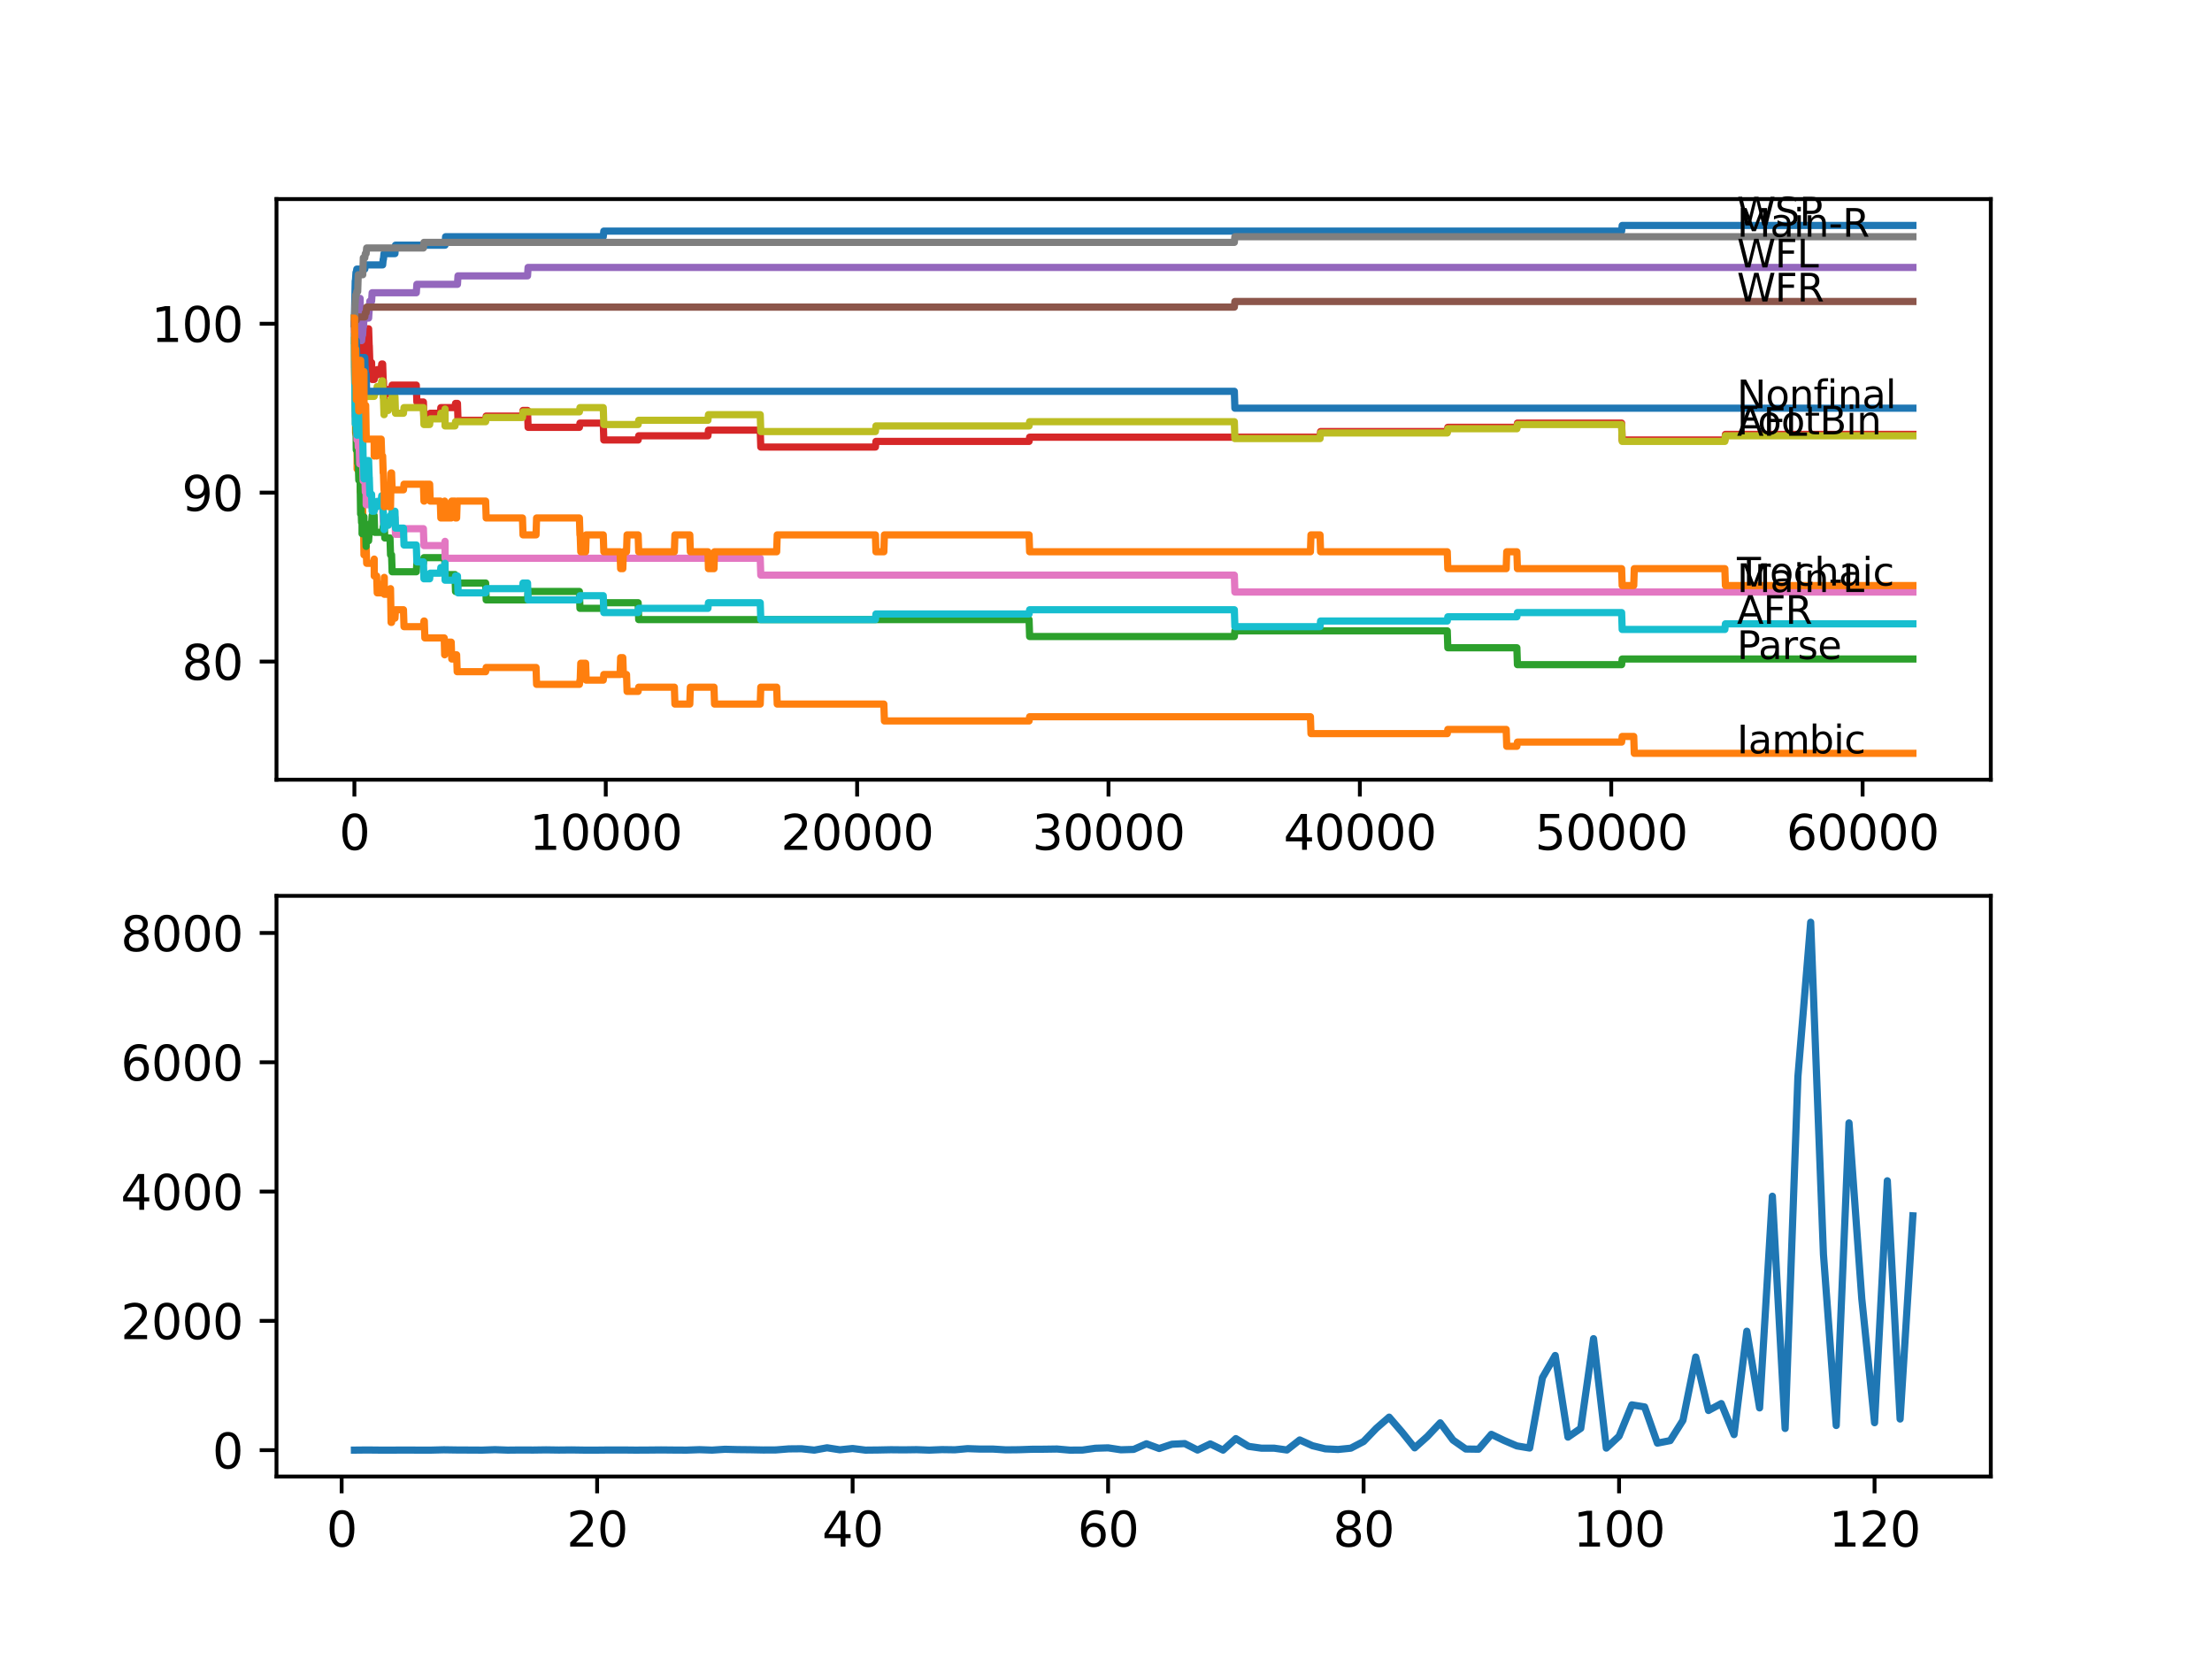 <?xml version="1.0" encoding="utf-8" standalone="no"?>
<!DOCTYPE svg PUBLIC "-//W3C//DTD SVG 1.1//EN"
  "http://www.w3.org/Graphics/SVG/1.1/DTD/svg11.dtd">
<svg xmlns:xlink="http://www.w3.org/1999/xlink" width="460.8pt" height="345.6pt" viewBox="0 0 460.8 345.6" xmlns="http://www.w3.org/2000/svg" version="1.1">
 <defs>
  <style type="text/css">*{stroke-linejoin: round; stroke-linecap: butt}</style>
 </defs>
 <g id="figure_1">
  <g id="patch_1">
   <path d="M 0 345.6 
L 460.8 345.6 
L 460.8 0 
L 0 0 
z
" style="fill: #ffffff"/>
  </g>
  <g id="axes_1">
   <g id="patch_2">
    <path d="M 57.6 162.432 
L 414.72 162.432 
L 414.72 41.472 
L 57.6 41.472 
z
" style="fill: #ffffff"/>
   </g>
   <g id="matplotlib.axis_1">
    <g id="xtick_1">
     <g id="line2d_1">
      <defs>
       <path id="m67fd723092" d="M 0 0 
L 0 3.5 
" style="stroke: #000000; stroke-width: 0.8"/>
      </defs>
      <g>
       <use xlink:href="#m67fd723092" x="73.827" y="162.432" style="stroke: #000000; stroke-width: 0.8"/>
      </g>
     </g>
     <g id="text_1">
      <!-- 0 -->
      <g transform="translate(70.646 177.03)scale(0.1 -0.1)">
       <defs>
        <path id="DejaVuSans-30" d="M 2034 4250 
Q 1547 4250 1301 3770 
Q 1056 3291 1056 2328 
Q 1056 1369 1301 889 
Q 1547 409 2034 409 
Q 2525 409 2770 889 
Q 3016 1369 3016 2328 
Q 3016 3291 2770 3770 
Q 2525 4250 2034 4250 
z
M 2034 4750 
Q 2819 4750 3233 4129 
Q 3647 3509 3647 2328 
Q 3647 1150 3233 529 
Q 2819 -91 2034 -91 
Q 1250 -91 836 529 
Q 422 1150 422 2328 
Q 422 3509 836 4129 
Q 1250 4750 2034 4750 
z
" transform="scale(0.016)"/>
       </defs>
       <use xlink:href="#DejaVuSans-30"/>
      </g>
     </g>
    </g>
    <g id="xtick_2">
     <g id="line2d_2">
      <g>
       <use xlink:href="#m67fd723092" x="126.192" y="162.432" style="stroke: #000000; stroke-width: 0.8"/>
      </g>
     </g>
     <g id="text_2">
      <!-- 10000 -->
      <g transform="translate(110.286 177.03)scale(0.1 -0.1)">
       <defs>
        <path id="DejaVuSans-31" d="M 794 531 
L 1825 531 
L 1825 4091 
L 703 3866 
L 703 4441 
L 1819 4666 
L 2450 4666 
L 2450 531 
L 3481 531 
L 3481 0 
L 794 0 
L 794 531 
z
" transform="scale(0.016)"/>
       </defs>
       <use xlink:href="#DejaVuSans-31"/>
       <use xlink:href="#DejaVuSans-30" x="63.623"/>
       <use xlink:href="#DejaVuSans-30" x="127.246"/>
       <use xlink:href="#DejaVuSans-30" x="190.869"/>
       <use xlink:href="#DejaVuSans-30" x="254.492"/>
      </g>
     </g>
    </g>
    <g id="xtick_3">
     <g id="line2d_3">
      <g>
       <use xlink:href="#m67fd723092" x="178.556" y="162.432" style="stroke: #000000; stroke-width: 0.8"/>
      </g>
     </g>
     <g id="text_3">
      <!-- 20000 -->
      <g transform="translate(162.65 177.03)scale(0.1 -0.1)">
       <defs>
        <path id="DejaVuSans-32" d="M 1228 531 
L 3431 531 
L 3431 0 
L 469 0 
L 469 531 
Q 828 903 1448 1529 
Q 2069 2156 2228 2338 
Q 2531 2678 2651 2914 
Q 2772 3150 2772 3378 
Q 2772 3750 2511 3984 
Q 2250 4219 1831 4219 
Q 1534 4219 1204 4116 
Q 875 4013 500 3803 
L 500 4441 
Q 881 4594 1212 4672 
Q 1544 4750 1819 4750 
Q 2544 4750 2975 4387 
Q 3406 4025 3406 3419 
Q 3406 3131 3298 2873 
Q 3191 2616 2906 2266 
Q 2828 2175 2409 1742 
Q 1991 1309 1228 531 
z
" transform="scale(0.016)"/>
       </defs>
       <use xlink:href="#DejaVuSans-32"/>
       <use xlink:href="#DejaVuSans-30" x="63.623"/>
       <use xlink:href="#DejaVuSans-30" x="127.246"/>
       <use xlink:href="#DejaVuSans-30" x="190.869"/>
       <use xlink:href="#DejaVuSans-30" x="254.492"/>
      </g>
     </g>
    </g>
    <g id="xtick_4">
     <g id="line2d_4">
      <g>
       <use xlink:href="#m67fd723092" x="230.921" y="162.432" style="stroke: #000000; stroke-width: 0.8"/>
      </g>
     </g>
     <g id="text_4">
      <!-- 30000 -->
      <g transform="translate(215.015 177.03)scale(0.1 -0.1)">
       <defs>
        <path id="DejaVuSans-33" d="M 2597 2516 
Q 3050 2419 3304 2112 
Q 3559 1806 3559 1356 
Q 3559 666 3084 287 
Q 2609 -91 1734 -91 
Q 1441 -91 1130 -33 
Q 819 25 488 141 
L 488 750 
Q 750 597 1062 519 
Q 1375 441 1716 441 
Q 2309 441 2620 675 
Q 2931 909 2931 1356 
Q 2931 1769 2642 2001 
Q 2353 2234 1838 2234 
L 1294 2234 
L 1294 2753 
L 1863 2753 
Q 2328 2753 2575 2939 
Q 2822 3125 2822 3475 
Q 2822 3834 2567 4026 
Q 2313 4219 1838 4219 
Q 1578 4219 1281 4162 
Q 984 4106 628 3988 
L 628 4550 
Q 988 4650 1302 4700 
Q 1616 4750 1894 4750 
Q 2613 4750 3031 4423 
Q 3450 4097 3450 3541 
Q 3450 3153 3228 2886 
Q 3006 2619 2597 2516 
z
" transform="scale(0.016)"/>
       </defs>
       <use xlink:href="#DejaVuSans-33"/>
       <use xlink:href="#DejaVuSans-30" x="63.623"/>
       <use xlink:href="#DejaVuSans-30" x="127.246"/>
       <use xlink:href="#DejaVuSans-30" x="190.869"/>
       <use xlink:href="#DejaVuSans-30" x="254.492"/>
      </g>
     </g>
    </g>
    <g id="xtick_5">
     <g id="line2d_5">
      <g>
       <use xlink:href="#m67fd723092" x="283.285" y="162.432" style="stroke: #000000; stroke-width: 0.8"/>
      </g>
     </g>
     <g id="text_5">
      <!-- 40000 -->
      <g transform="translate(267.379 177.03)scale(0.1 -0.1)">
       <defs>
        <path id="DejaVuSans-34" d="M 2419 4116 
L 825 1625 
L 2419 1625 
L 2419 4116 
z
M 2253 4666 
L 3047 4666 
L 3047 1625 
L 3713 1625 
L 3713 1100 
L 3047 1100 
L 3047 0 
L 2419 0 
L 2419 1100 
L 313 1100 
L 313 1709 
L 2253 4666 
z
" transform="scale(0.016)"/>
       </defs>
       <use xlink:href="#DejaVuSans-34"/>
       <use xlink:href="#DejaVuSans-30" x="63.623"/>
       <use xlink:href="#DejaVuSans-30" x="127.246"/>
       <use xlink:href="#DejaVuSans-30" x="190.869"/>
       <use xlink:href="#DejaVuSans-30" x="254.492"/>
      </g>
     </g>
    </g>
    <g id="xtick_6">
     <g id="line2d_6">
      <g>
       <use xlink:href="#m67fd723092" x="335.65" y="162.432" style="stroke: #000000; stroke-width: 0.8"/>
      </g>
     </g>
     <g id="text_6">
      <!-- 50000 -->
      <g transform="translate(319.744 177.03)scale(0.1 -0.1)">
       <defs>
        <path id="DejaVuSans-35" d="M 691 4666 
L 3169 4666 
L 3169 4134 
L 1269 4134 
L 1269 2991 
Q 1406 3038 1543 3061 
Q 1681 3084 1819 3084 
Q 2600 3084 3056 2656 
Q 3513 2228 3513 1497 
Q 3513 744 3044 326 
Q 2575 -91 1722 -91 
Q 1428 -91 1123 -41 
Q 819 9 494 109 
L 494 744 
Q 775 591 1075 516 
Q 1375 441 1709 441 
Q 2250 441 2565 725 
Q 2881 1009 2881 1497 
Q 2881 1984 2565 2268 
Q 2250 2553 1709 2553 
Q 1456 2553 1204 2497 
Q 953 2441 691 2322 
L 691 4666 
z
" transform="scale(0.016)"/>
       </defs>
       <use xlink:href="#DejaVuSans-35"/>
       <use xlink:href="#DejaVuSans-30" x="63.623"/>
       <use xlink:href="#DejaVuSans-30" x="127.246"/>
       <use xlink:href="#DejaVuSans-30" x="190.869"/>
       <use xlink:href="#DejaVuSans-30" x="254.492"/>
      </g>
     </g>
    </g>
    <g id="xtick_7">
     <g id="line2d_7">
      <g>
       <use xlink:href="#m67fd723092" x="388.014" y="162.432" style="stroke: #000000; stroke-width: 0.8"/>
      </g>
     </g>
     <g id="text_7">
      <!-- 60000 -->
      <g transform="translate(372.108 177.03)scale(0.1 -0.1)">
       <defs>
        <path id="DejaVuSans-36" d="M 2113 2584 
Q 1688 2584 1439 2293 
Q 1191 2003 1191 1497 
Q 1191 994 1439 701 
Q 1688 409 2113 409 
Q 2538 409 2786 701 
Q 3034 994 3034 1497 
Q 3034 2003 2786 2293 
Q 2538 2584 2113 2584 
z
M 3366 4563 
L 3366 3988 
Q 3128 4100 2886 4159 
Q 2644 4219 2406 4219 
Q 1781 4219 1451 3797 
Q 1122 3375 1075 2522 
Q 1259 2794 1537 2939 
Q 1816 3084 2150 3084 
Q 2853 3084 3261 2657 
Q 3669 2231 3669 1497 
Q 3669 778 3244 343 
Q 2819 -91 2113 -91 
Q 1303 -91 875 529 
Q 447 1150 447 2328 
Q 447 3434 972 4092 
Q 1497 4750 2381 4750 
Q 2619 4750 2861 4703 
Q 3103 4656 3366 4563 
z
" transform="scale(0.016)"/>
       </defs>
       <use xlink:href="#DejaVuSans-36"/>
       <use xlink:href="#DejaVuSans-30" x="63.623"/>
       <use xlink:href="#DejaVuSans-30" x="127.246"/>
       <use xlink:href="#DejaVuSans-30" x="190.869"/>
       <use xlink:href="#DejaVuSans-30" x="254.492"/>
      </g>
     </g>
    </g>
   </g>
   <g id="matplotlib.axis_2">
    <g id="ytick_1">
     <g id="line2d_8">
      <defs>
       <path id="me1bac407f1" d="M 0 0 
L -3.5 0 
" style="stroke: #000000; stroke-width: 0.8"/>
      </defs>
      <g>
       <use xlink:href="#me1bac407f1" x="57.6" y="137.815" style="stroke: #000000; stroke-width: 0.8"/>
      </g>
     </g>
     <g id="text_8">
      <!-- 80 -->
      <g transform="translate(37.875 141.614)scale(0.1 -0.1)">
       <defs>
        <path id="DejaVuSans-38" d="M 2034 2216 
Q 1584 2216 1326 1975 
Q 1069 1734 1069 1313 
Q 1069 891 1326 650 
Q 1584 409 2034 409 
Q 2484 409 2743 651 
Q 3003 894 3003 1313 
Q 3003 1734 2745 1975 
Q 2488 2216 2034 2216 
z
M 1403 2484 
Q 997 2584 770 2862 
Q 544 3141 544 3541 
Q 544 4100 942 4425 
Q 1341 4750 2034 4750 
Q 2731 4750 3128 4425 
Q 3525 4100 3525 3541 
Q 3525 3141 3298 2862 
Q 3072 2584 2669 2484 
Q 3125 2378 3379 2068 
Q 3634 1759 3634 1313 
Q 3634 634 3220 271 
Q 2806 -91 2034 -91 
Q 1263 -91 848 271 
Q 434 634 434 1313 
Q 434 1759 690 2068 
Q 947 2378 1403 2484 
z
M 1172 3481 
Q 1172 3119 1398 2916 
Q 1625 2713 2034 2713 
Q 2441 2713 2670 2916 
Q 2900 3119 2900 3481 
Q 2900 3844 2670 4047 
Q 2441 4250 2034 4250 
Q 1625 4250 1398 4047 
Q 1172 3844 1172 3481 
z
" transform="scale(0.016)"/>
       </defs>
       <use xlink:href="#DejaVuSans-38"/>
       <use xlink:href="#DejaVuSans-30" x="63.623"/>
      </g>
     </g>
    </g>
    <g id="ytick_2">
     <g id="line2d_9">
      <g>
       <use xlink:href="#me1bac407f1" x="57.6" y="102.626" style="stroke: #000000; stroke-width: 0.8"/>
      </g>
     </g>
     <g id="text_9">
      <!-- 90 -->
      <g transform="translate(37.875 106.426)scale(0.1 -0.1)">
       <defs>
        <path id="DejaVuSans-39" d="M 703 97 
L 703 672 
Q 941 559 1184 500 
Q 1428 441 1663 441 
Q 2288 441 2617 861 
Q 2947 1281 2994 2138 
Q 2813 1869 2534 1725 
Q 2256 1581 1919 1581 
Q 1219 1581 811 2004 
Q 403 2428 403 3163 
Q 403 3881 828 4315 
Q 1253 4750 1959 4750 
Q 2769 4750 3195 4129 
Q 3622 3509 3622 2328 
Q 3622 1225 3098 567 
Q 2575 -91 1691 -91 
Q 1453 -91 1209 -44 
Q 966 3 703 97 
z
M 1959 2075 
Q 2384 2075 2632 2365 
Q 2881 2656 2881 3163 
Q 2881 3666 2632 3958 
Q 2384 4250 1959 4250 
Q 1534 4250 1286 3958 
Q 1038 3666 1038 3163 
Q 1038 2656 1286 2365 
Q 1534 2075 1959 2075 
z
" transform="scale(0.016)"/>
       </defs>
       <use xlink:href="#DejaVuSans-39"/>
       <use xlink:href="#DejaVuSans-30" x="63.623"/>
      </g>
     </g>
    </g>
    <g id="ytick_3">
     <g id="line2d_10">
      <g>
       <use xlink:href="#me1bac407f1" x="57.6" y="67.438" style="stroke: #000000; stroke-width: 0.8"/>
      </g>
     </g>
     <g id="text_10">
      <!-- 100 -->
      <g transform="translate(31.512 71.237)scale(0.1 -0.1)">
       <use xlink:href="#DejaVuSans-31"/>
       <use xlink:href="#DejaVuSans-30" x="63.623"/>
       <use xlink:href="#DejaVuSans-30" x="127.246"/>
      </g>
     </g>
    </g>
   </g>
   <g id="line2d_11">
    <path d="M 73.833 66.265 
L 74 58.524 
L 74.042 58.524 
L 74.157 56.764 
L 74.215 56.764 
L 74.33 56.061 
L 75.99 56.061 
L 76.105 55.181 
L 79.713 55.181 
L 79.828 54.008 
L 79.876 54.008 
L 79.991 52.835 
L 82.274 52.835 
L 82.389 51.075 
L 92.71 51.075 
L 92.825 49.316 
L 125.668 49.316 
L 125.784 48.143 
L 337.813 48.143 
L 337.928 46.97 
L 398.487 46.97 
L 398.487 46.97 
" clip-path="url(#p5b99216d26)" style="fill: none; stroke: #1f77b4; stroke-width: 1.5; stroke-linecap: square"/>
   </g>
   <g id="line2d_12">
    <path d="M 73.833 70.957 
L 73.848 70.253 
L 73.875 77.291 
L 73.937 80.81 
L 73.985 77.877 
L 73.99 77.877 
L 74.079 90.193 
L 74.11 85.501 
L 74.115 85.501 
L 74.121 84.328 
L 74.168 90.486 
L 74.199 90.486 
L 74.21 90.486 
L 74.288 88.903 
L 74.294 92.422 
L 74.309 92.422 
L 74.335 92.422 
L 74.372 90.662 
L 74.393 97.7 
L 74.43 96.527 
L 74.634 96.527 
L 74.749 95.354 
L 74.859 95.354 
L 74.974 98.873 
L 74.995 98.873 
L 75 95.354 
L 75.058 102.392 
L 75.1 102.392 
L 75.33 102.392 
L 75.419 105.911 
L 75.44 105.031 
L 75.508 105.031 
L 75.624 108.55 
L 75.723 108.55 
L 75.823 115.587 
L 75.838 114.708 
L 76.179 114.708 
L 76.273 113.828 
L 76.388 117.347 
L 77.943 117.347 
L 77.954 116.467 
L 77.959 119.986 
L 78.038 119.986 
L 78.467 119.986 
L 78.582 123.505 
L 79.713 123.505 
L 79.828 122.332 
L 79.876 122.332 
L 79.991 121.159 
L 80.038 121.159 
L 80.054 120.279 
L 80.059 123.798 
L 80.132 123.798 
L 81.242 123.798 
L 81.352 122.625 
L 81.473 129.663 
L 81.572 129.663 
L 81.687 128.783 
L 82.274 128.783 
L 82.389 127.024 
L 84.049 127.024 
L 84.164 130.543 
L 88.202 130.543 
L 88.317 129.37 
L 88.39 129.37 
L 88.505 132.888 
L 92.537 132.888 
L 92.632 136.407 
L 92.647 135.528 
L 92.71 135.528 
L 92.825 133.768 
L 93.993 133.768 
L 94.108 137.287 
L 94.779 137.287 
L 94.894 136.407 
L 95.124 136.407 
L 95.239 139.926 
L 101.167 139.926 
L 101.282 139.046 
L 111.666 139.046 
L 111.781 142.565 
L 120.699 142.565 
L 120.814 141.686 
L 120.867 141.686 
L 120.982 138.167 
L 121.998 138.167 
L 122.113 141.686 
L 125.668 141.686 
L 125.784 140.513 
L 129.172 140.513 
L 129.287 136.994 
L 129.742 136.994 
L 129.857 140.513 
L 130.517 140.513 
L 130.632 144.031 
L 132.937 144.031 
L 133.052 143.152 
L 140.482 143.152 
L 140.597 146.671 
L 143.697 146.671 
L 143.813 143.152 
L 148.735 143.152 
L 148.85 146.671 
L 158.37 146.671 
L 158.485 143.152 
L 161.795 143.152 
L 161.91 146.671 
L 184.123 146.671 
L 184.238 150.189 
L 214.374 150.189 
L 214.489 149.31 
L 272.985 149.31 
L 273.101 152.829 
L 301.493 152.829 
L 301.608 151.949 
L 313.767 151.949 
L 313.882 155.468 
L 315.992 155.468 
L 316.107 154.588 
L 337.813 154.588 
L 337.928 153.415 
L 340.337 153.415 
L 340.452 156.934 
L 398.487 156.934 
L 398.487 156.934 
" clip-path="url(#p5b99216d26)" style="fill: none; stroke: #ff7f0e; stroke-width: 1.5; stroke-linecap: square"/>
   </g>
   <g id="line2d_13">
    <path d="M 73.833 66.265 
L 73.953 72.599 
L 73.985 72.599 
L 74.016 70.84 
L 74.021 74.358 
L 74.079 74.358 
L 74.215 93.712 
L 74.33 93.008 
L 74.409 93.008 
L 74.524 96.527 
L 74.634 96.527 
L 74.749 100.046 
L 75.016 100.046 
L 75.121 107.084 
L 75.131 105.324 
L 75.205 105.324 
L 75.32 108.843 
L 75.33 108.843 
L 75.419 107.67 
L 75.425 111.189 
L 75.43 111.189 
L 75.535 111.189 
L 75.65 109.43 
L 75.723 109.43 
L 75.823 107.67 
L 75.828 111.189 
L 75.99 111.189 
L 76.105 110.309 
L 76.179 110.309 
L 76.273 113.828 
L 76.289 112.655 
L 76.791 112.655 
L 76.907 110.896 
L 76.927 110.896 
L 77.043 109.136 
L 77.409 109.136 
L 77.524 107.377 
L 77.943 107.377 
L 78.059 110.896 
L 79.713 110.896 
L 79.828 109.723 
L 79.876 109.723 
L 79.991 108.55 
L 80.038 108.55 
L 80.153 112.069 
L 81.242 112.069 
L 81.358 115.587 
L 81.572 115.587 
L 81.687 119.106 
L 86.725 119.106 
L 86.84 117.347 
L 88.202 117.347 
L 88.317 116.174 
L 92.632 116.174 
L 92.747 119.693 
L 94.779 119.693 
L 94.894 123.212 
L 95.297 123.212 
L 95.412 121.452 
L 101.167 121.452 
L 101.282 124.971 
L 109.896 124.971 
L 110.011 123.212 
L 120.699 123.212 
L 120.814 126.73 
L 125.668 126.73 
L 125.784 125.558 
L 132.937 125.558 
L 133.052 129.076 
L 214.374 129.076 
L 214.489 132.595 
L 257.135 132.595 
L 257.25 131.422 
L 301.493 131.422 
L 301.608 134.941 
L 315.992 134.941 
L 316.107 138.46 
L 337.813 138.46 
L 337.928 137.287 
L 398.487 137.287 
L 398.487 137.287 
" clip-path="url(#p5b99216d26)" style="fill: none; stroke: #2ca02c; stroke-width: 1.5; stroke-linecap: square"/>
   </g>
   <g id="line2d_14">
    <path d="M 73.833 67.438 
L 73.848 67.438 
L 73.964 66.734 
L 73.985 66.734 
L 74.006 70.253 
L 74.095 69.08 
L 74.131 69.08 
L 74.152 68.2 
L 74.173 74.358 
L 74.215 73.479 
L 74.372 73.479 
L 74.487 72.599 
L 74.629 72.599 
L 74.744 71.426 
L 74.828 71.426 
L 74.943 74.945 
L 75.016 74.945 
L 75.121 71.426 
L 75.126 74.945 
L 75.252 70.84 
L 75.419 70.84 
L 75.535 69.96 
L 75.645 73.479 
L 75.76 72.306 
L 75.823 72.306 
L 75.943 70.253 
L 76.179 70.253 
L 76.299 68.494 
L 76.791 68.494 
L 76.907 72.013 
L 76.927 72.013 
L 77.043 75.531 
L 77.409 75.531 
L 77.524 79.05 
L 77.943 79.05 
L 78.059 78.171 
L 78.462 78.171 
L 78.577 76.998 
L 79.404 76.998 
L 79.52 75.825 
L 79.713 75.825 
L 79.828 79.343 
L 79.876 79.343 
L 79.991 82.862 
L 80.038 82.862 
L 80.153 81.983 
L 80.881 81.983 
L 80.996 81.103 
L 81.572 81.103 
L 81.687 80.223 
L 86.725 80.223 
L 86.84 83.742 
L 88.202 83.742 
L 88.317 87.261 
L 89.505 87.261 
L 89.621 86.088 
L 91.72 86.088 
L 91.836 84.915 
L 94.779 84.915 
L 94.894 84.035 
L 95.297 84.035 
L 95.412 87.554 
L 101.167 87.554 
L 101.282 86.674 
L 108.838 86.674 
L 108.954 85.501 
L 109.896 85.501 
L 110.011 89.02 
L 120.699 89.02 
L 120.814 88.141 
L 125.668 88.141 
L 125.784 91.659 
L 132.937 91.659 
L 133.052 90.78 
L 147.473 90.78 
L 147.588 89.607 
L 158.37 89.607 
L 158.485 93.126 
L 182.363 93.126 
L 182.479 91.953 
L 214.374 91.953 
L 214.489 91.073 
L 274.986 91.073 
L 275.101 89.9 
L 301.493 89.9 
L 301.608 89.02 
L 315.992 89.02 
L 316.107 88.141 
L 337.813 88.141 
L 337.928 91.659 
L 359.319 91.659 
L 359.434 90.486 
L 398.487 90.486 
L 398.487 90.486 
" clip-path="url(#p5b99216d26)" style="fill: none; stroke: #d62728; stroke-width: 1.5; stroke-linecap: square"/>
   </g>
   <g id="line2d_15">
    <path d="M 73.833 67.438 
L 73.854 67.438 
L 73.979 63.919 
L 74.168 63.919 
L 74.283 62.16 
L 75.016 62.16 
L 75.121 69.197 
L 75.131 67.438 
L 75.205 67.438 
L 75.32 70.957 
L 75.33 70.957 
L 75.446 69.784 
L 75.535 69.784 
L 75.65 68.025 
L 75.723 68.025 
L 75.838 66.265 
L 76.791 66.265 
L 76.907 64.506 
L 76.927 64.506 
L 77.043 62.746 
L 77.409 62.746 
L 77.524 60.987 
L 86.725 60.987 
L 86.84 59.227 
L 95.297 59.227 
L 95.412 57.468 
L 109.896 57.468 
L 110.011 55.709 
L 398.487 55.709 
L 398.487 55.709 
" clip-path="url(#p5b99216d26)" style="fill: none; stroke: #9467bd; stroke-width: 1.5; stroke-linecap: square"/>
   </g>
   <g id="line2d_16">
    <path d="M 73.833 67.438 
L 73.948 66.734 
L 74.215 66.734 
L 74.33 66.031 
L 75.99 66.031 
L 76.105 65.151 
L 76.273 65.151 
L 76.388 63.978 
L 257.135 63.978 
L 257.25 62.805 
L 398.487 62.805 
L 398.487 62.805 
" clip-path="url(#p5b99216d26)" style="fill: none; stroke: #8c564b; stroke-width: 1.5; stroke-linecap: square"/>
   </g>
   <g id="line2d_17">
    <path d="M 73.833 67.438 
L 73.964 83.156 
L 73.985 83.156 
L 73.99 86.674 
L 74.095 85.501 
L 74.163 85.501 
L 74.215 84.622 
L 74.22 88.141 
L 74.257 88.141 
L 74.335 88.141 
L 74.372 91.659 
L 74.445 89.607 
L 74.513 89.607 
L 74.629 93.126 
L 74.828 93.126 
L 74.943 96.644 
L 75.571 96.644 
L 75.645 100.163 
L 75.681 98.99 
L 75.99 98.99 
L 76.105 102.509 
L 76.21 102.509 
L 76.273 101.629 
L 76.278 105.148 
L 76.304 105.148 
L 79.713 105.148 
L 79.828 108.667 
L 80.881 108.667 
L 80.996 107.787 
L 82.274 107.787 
L 82.389 111.306 
L 84.049 111.306 
L 84.164 110.133 
L 88.202 110.133 
L 88.317 113.652 
L 92.632 113.652 
L 92.71 112.772 
L 92.715 116.291 
L 92.726 116.291 
L 158.37 116.291 
L 158.485 119.81 
L 257.135 119.81 
L 257.25 123.329 
L 398.487 123.329 
L 398.487 123.329 
" clip-path="url(#p5b99216d26)" style="fill: none; stroke: #e377c2; stroke-width: 1.5; stroke-linecap: square"/>
   </g>
   <g id="line2d_18">
    <path d="M 73.833 67.438 
L 73.974 63.215 
L 73.985 63.215 
L 74.1 61.456 
L 74.215 61.456 
L 74.33 60.752 
L 74.513 60.752 
L 74.629 57.233 
L 75.571 57.233 
L 75.686 53.715 
L 75.99 53.715 
L 76.105 52.835 
L 76.273 52.835 
L 76.388 51.662 
L 88.202 51.662 
L 88.317 50.489 
L 257.135 50.489 
L 257.25 49.316 
L 398.487 49.316 
L 398.487 49.316 
" clip-path="url(#p5b99216d26)" style="fill: none; stroke: #7f7f7f; stroke-width: 1.5; stroke-linecap: square"/>
   </g>
   <g id="line2d_19">
    <path d="M 73.833 70.957 
L 73.943 83.156 
L 73.958 81.983 
L 73.985 81.983 
L 73.99 85.501 
L 74.089 79.05 
L 74.115 79.05 
L 74.215 75.238 
L 74.225 78.757 
L 74.335 78.757 
L 74.372 82.276 
L 74.445 79.05 
L 74.629 79.05 
L 74.749 76.704 
L 74.828 76.704 
L 74.943 80.223 
L 75.126 80.223 
L 75.247 77.877 
L 75.33 77.877 
L 75.419 81.396 
L 75.44 80.516 
L 75.645 80.516 
L 75.76 79.343 
L 75.823 79.343 
L 75.943 77.291 
L 75.99 77.291 
L 76.105 80.81 
L 76.179 80.81 
L 76.273 79.05 
L 76.278 82.569 
L 77.943 82.569 
L 78.059 81.689 
L 78.462 81.689 
L 78.577 80.516 
L 79.404 80.516 
L 79.52 79.343 
L 79.713 79.343 
L 79.828 82.862 
L 79.876 82.862 
L 79.991 86.381 
L 80.038 86.381 
L 80.153 85.501 
L 80.881 85.501 
L 80.996 84.622 
L 81.242 84.622 
L 81.358 83.449 
L 81.572 83.449 
L 81.687 82.569 
L 82.274 82.569 
L 82.389 86.088 
L 84.049 86.088 
L 84.164 84.915 
L 88.202 84.915 
L 88.317 88.434 
L 89.505 88.434 
L 89.621 87.261 
L 91.72 87.261 
L 91.836 86.088 
L 92.632 86.088 
L 92.71 85.208 
L 92.715 88.727 
L 92.726 88.727 
L 94.779 88.727 
L 94.894 87.847 
L 101.167 87.847 
L 101.282 86.968 
L 108.838 86.968 
L 108.954 85.795 
L 120.699 85.795 
L 120.814 84.915 
L 125.668 84.915 
L 125.784 88.434 
L 132.937 88.434 
L 133.052 87.554 
L 147.473 87.554 
L 147.588 86.381 
L 158.37 86.381 
L 158.485 89.9 
L 182.363 89.9 
L 182.479 88.727 
L 214.374 88.727 
L 214.489 87.847 
L 257.135 87.847 
L 257.25 91.366 
L 274.986 91.366 
L 275.101 90.193 
L 301.493 90.193 
L 301.608 89.314 
L 315.992 89.314 
L 316.107 88.434 
L 337.813 88.434 
L 337.928 91.953 
L 359.319 91.953 
L 359.434 90.78 
L 398.487 90.78 
L 398.487 90.78 
" clip-path="url(#p5b99216d26)" style="fill: none; stroke: #bcbd22; stroke-width: 1.5; stroke-linecap: square"/>
   </g>
   <g id="line2d_20">
    <path d="M 73.833 70.957 
L 73.854 69.549 
L 73.864 76.587 
L 73.875 76.587 
L 74 88.317 
L 74.006 88.317 
L 74.147 80.986 
L 74.152 80.986 
L 74.273 89.783 
L 74.335 89.783 
L 74.388 87.144 
L 74.393 90.662 
L 74.445 89.489 
L 74.629 89.489 
L 74.749 87.144 
L 74.828 87.144 
L 74.943 90.662 
L 75.016 90.662 
L 75.121 87.144 
L 75.126 90.662 
L 75.252 86.557 
L 75.33 86.557 
L 75.419 90.076 
L 75.44 89.196 
L 75.535 89.196 
L 75.655 96.234 
L 75.723 96.234 
L 75.823 99.753 
L 75.833 98.873 
L 75.948 97.7 
L 76.179 97.7 
L 76.299 95.941 
L 76.791 95.941 
L 76.907 99.459 
L 76.927 99.459 
L 77.043 102.978 
L 77.409 102.978 
L 77.524 106.497 
L 77.943 106.497 
L 78.059 105.617 
L 78.462 105.617 
L 78.577 104.445 
L 79.404 104.445 
L 79.52 103.272 
L 79.713 103.272 
L 79.828 106.79 
L 79.876 106.79 
L 79.991 110.309 
L 80.038 110.309 
L 80.153 109.43 
L 80.881 109.43 
L 80.996 108.55 
L 81.242 108.55 
L 81.358 107.377 
L 81.572 107.377 
L 81.687 106.497 
L 82.274 106.497 
L 82.389 110.016 
L 84.049 110.016 
L 84.164 113.535 
L 86.725 113.535 
L 86.84 117.054 
L 88.202 117.054 
L 88.317 120.573 
L 89.505 120.573 
L 89.621 119.4 
L 91.72 119.4 
L 91.836 118.227 
L 92.632 118.227 
L 92.71 117.347 
L 92.715 120.866 
L 92.726 120.866 
L 94.779 120.866 
L 94.894 119.986 
L 95.297 119.986 
L 95.412 123.505 
L 101.167 123.505 
L 101.282 122.625 
L 108.838 122.625 
L 108.954 121.452 
L 109.896 121.452 
L 110.011 124.971 
L 120.699 124.971 
L 120.814 124.091 
L 125.668 124.091 
L 125.784 127.61 
L 132.937 127.61 
L 133.052 126.73 
L 147.473 126.73 
L 147.588 125.558 
L 158.37 125.558 
L 158.485 129.076 
L 182.363 129.076 
L 182.479 127.903 
L 214.374 127.903 
L 214.489 127.024 
L 257.135 127.024 
L 257.25 130.543 
L 274.986 130.543 
L 275.101 129.37 
L 301.493 129.37 
L 301.608 128.49 
L 315.992 128.49 
L 316.107 127.61 
L 337.813 127.61 
L 337.928 131.129 
L 359.319 131.129 
L 359.434 129.956 
L 398.487 129.956 
L 398.487 129.956 
" clip-path="url(#p5b99216d26)" style="fill: none; stroke: #17becf; stroke-width: 1.5; stroke-linecap: square"/>
   </g>
   <g id="line2d_21">
    <path d="M 73.833 67.438 
L 73.948 70.957 
L 74.215 70.957 
L 74.33 74.476 
L 75.99 74.476 
L 76.105 77.995 
L 76.273 77.995 
L 76.388 81.513 
L 257.135 81.513 
L 257.25 85.032 
L 398.487 85.032 
L 398.487 85.032 
" clip-path="url(#p5b99216d26)" style="fill: none; stroke: #1f77b4; stroke-width: 1.5; stroke-linecap: square"/>
   </g>
   <g id="line2d_22">
    <path d="M 73.833 66.265 
L 73.848 66.265 
L 73.969 75.062 
L 73.99 75.062 
L 74.047 79.754 
L 74.1 72.716 
L 74.225 83.273 
L 74.288 83.273 
L 74.335 79.754 
L 74.398 82.1 
L 74.629 82.1 
L 74.744 85.619 
L 74.828 85.619 
L 74.948 78.581 
L 74.995 78.581 
L 75 82.1 
L 75.058 75.062 
L 75.1 75.062 
L 75.126 75.062 
L 75.247 82.1 
L 75.33 82.1 
L 75.419 80.927 
L 75.425 84.446 
L 75.43 84.446 
L 75.508 84.446 
L 75.624 80.927 
L 75.817 80.927 
L 75.823 77.408 
L 75.838 84.446 
L 75.922 84.446 
L 76.179 84.446 
L 76.299 91.483 
L 77.943 91.483 
L 77.954 95.002 
L 78.053 91.483 
L 78.462 91.483 
L 78.467 95.002 
L 78.572 91.483 
L 79.404 91.483 
L 79.52 95.002 
L 79.713 95.002 
L 79.828 98.521 
L 79.876 98.521 
L 79.991 102.04 
L 80.038 102.04 
L 80.054 105.559 
L 80.148 102.04 
L 80.881 102.04 
L 80.996 105.559 
L 81.352 105.559 
L 81.473 98.521 
L 81.572 98.521 
L 81.687 102.04 
L 84.049 102.04 
L 84.164 100.867 
L 88.202 100.867 
L 88.317 104.386 
L 88.39 104.386 
L 88.505 100.867 
L 89.505 100.867 
L 89.621 104.386 
L 91.72 104.386 
L 91.836 107.905 
L 92.537 107.905 
L 92.632 104.386 
L 92.647 107.905 
L 93.993 107.905 
L 94.108 104.386 
L 94.779 104.386 
L 94.894 107.905 
L 95.124 107.905 
L 95.239 104.386 
L 101.167 104.386 
L 101.282 107.905 
L 108.838 107.905 
L 108.954 111.424 
L 111.666 111.424 
L 111.781 107.905 
L 120.699 107.905 
L 120.814 111.424 
L 120.867 111.424 
L 120.982 114.942 
L 121.998 114.942 
L 122.113 111.424 
L 125.668 111.424 
L 125.784 114.942 
L 129.172 114.942 
L 129.287 118.461 
L 129.742 118.461 
L 129.857 114.942 
L 130.517 114.942 
L 130.632 111.424 
L 132.937 111.424 
L 133.052 114.942 
L 140.482 114.942 
L 140.597 111.424 
L 143.697 111.424 
L 143.813 114.942 
L 147.473 114.942 
L 147.588 118.461 
L 148.735 118.461 
L 148.85 114.942 
L 161.795 114.942 
L 161.91 111.424 
L 182.363 111.424 
L 182.479 114.942 
L 184.123 114.942 
L 184.238 111.424 
L 214.374 111.424 
L 214.489 114.942 
L 272.985 114.942 
L 273.101 111.424 
L 274.986 111.424 
L 275.101 114.942 
L 301.493 114.942 
L 301.608 118.461 
L 313.767 118.461 
L 313.882 114.942 
L 315.992 114.942 
L 316.107 118.461 
L 337.813 118.461 
L 337.928 121.98 
L 340.337 121.98 
L 340.452 118.461 
L 359.319 118.461 
L 359.434 121.98 
L 398.487 121.98 
L 398.487 121.98 
" clip-path="url(#p5b99216d26)" style="fill: none; stroke: #ff7f0e; stroke-width: 1.5; stroke-linecap: square"/>
   </g>
   <g id="patch_3">
    <path d="M 57.6 162.432 
L 57.6 41.472 
" style="fill: none; stroke: #000000; stroke-width: 0.8; stroke-linejoin: miter; stroke-linecap: square"/>
   </g>
   <g id="patch_4">
    <path d="M 414.72 162.432 
L 414.72 41.472 
" style="fill: none; stroke: #000000; stroke-width: 0.8; stroke-linejoin: miter; stroke-linecap: square"/>
   </g>
   <g id="patch_5">
    <path d="M 57.6 162.432 
L 414.72 162.432 
" style="fill: none; stroke: #000000; stroke-width: 0.8; stroke-linejoin: miter; stroke-linecap: square"/>
   </g>
   <g id="patch_6">
    <path d="M 57.6 41.472 
L 414.72 41.472 
" style="fill: none; stroke: #000000; stroke-width: 0.8; stroke-linejoin: miter; stroke-linecap: square"/>
   </g>
   <g id="text_11">
    <!-- WSP -->
    <g transform="translate(361.832 46.97)scale(0.08 -0.08)">
     <defs>
      <path id="DejaVuSans-57" d="M 213 4666 
L 850 4666 
L 1831 722 
L 2809 4666 
L 3519 4666 
L 4500 722 
L 5478 4666 
L 6119 4666 
L 4947 0 
L 4153 0 
L 3169 4050 
L 2175 0 
L 1381 0 
L 213 4666 
z
" transform="scale(0.016)"/>
      <path id="DejaVuSans-53" d="M 3425 4513 
L 3425 3897 
Q 3066 4069 2747 4153 
Q 2428 4238 2131 4238 
Q 1616 4238 1336 4038 
Q 1056 3838 1056 3469 
Q 1056 3159 1242 3001 
Q 1428 2844 1947 2747 
L 2328 2669 
Q 3034 2534 3370 2195 
Q 3706 1856 3706 1288 
Q 3706 609 3251 259 
Q 2797 -91 1919 -91 
Q 1588 -91 1214 -16 
Q 841 59 441 206 
L 441 856 
Q 825 641 1194 531 
Q 1563 422 1919 422 
Q 2459 422 2753 634 
Q 3047 847 3047 1241 
Q 3047 1584 2836 1778 
Q 2625 1972 2144 2069 
L 1759 2144 
Q 1053 2284 737 2584 
Q 422 2884 422 3419 
Q 422 4038 858 4394 
Q 1294 4750 2059 4750 
Q 2388 4750 2728 4690 
Q 3069 4631 3425 4513 
z
" transform="scale(0.016)"/>
      <path id="DejaVuSans-50" d="M 1259 4147 
L 1259 2394 
L 2053 2394 
Q 2494 2394 2734 2622 
Q 2975 2850 2975 3272 
Q 2975 3691 2734 3919 
Q 2494 4147 2053 4147 
L 1259 4147 
z
M 628 4666 
L 2053 4666 
Q 2838 4666 3239 4311 
Q 3641 3956 3641 3272 
Q 3641 2581 3239 2228 
Q 2838 1875 2053 1875 
L 1259 1875 
L 1259 0 
L 628 0 
L 628 4666 
z
" transform="scale(0.016)"/>
     </defs>
     <use xlink:href="#DejaVuSans-57"/>
     <use xlink:href="#DejaVuSans-53" x="98.877"/>
     <use xlink:href="#DejaVuSans-50" x="162.354"/>
    </g>
   </g>
   <g id="text_12">
    <!-- Iambic -->
    <g transform="translate(361.832 156.934)scale(0.08 -0.08)">
     <defs>
      <path id="DejaVuSans-49" d="M 628 4666 
L 1259 4666 
L 1259 0 
L 628 0 
L 628 4666 
z
" transform="scale(0.016)"/>
      <path id="DejaVuSans-61" d="M 2194 1759 
Q 1497 1759 1228 1600 
Q 959 1441 959 1056 
Q 959 750 1161 570 
Q 1363 391 1709 391 
Q 2188 391 2477 730 
Q 2766 1069 2766 1631 
L 2766 1759 
L 2194 1759 
z
M 3341 1997 
L 3341 0 
L 2766 0 
L 2766 531 
Q 2569 213 2275 61 
Q 1981 -91 1556 -91 
Q 1019 -91 701 211 
Q 384 513 384 1019 
Q 384 1609 779 1909 
Q 1175 2209 1959 2209 
L 2766 2209 
L 2766 2266 
Q 2766 2663 2505 2880 
Q 2244 3097 1772 3097 
Q 1472 3097 1187 3025 
Q 903 2953 641 2809 
L 641 3341 
Q 956 3463 1253 3523 
Q 1550 3584 1831 3584 
Q 2591 3584 2966 3190 
Q 3341 2797 3341 1997 
z
" transform="scale(0.016)"/>
      <path id="DejaVuSans-6d" d="M 3328 2828 
Q 3544 3216 3844 3400 
Q 4144 3584 4550 3584 
Q 5097 3584 5394 3201 
Q 5691 2819 5691 2113 
L 5691 0 
L 5113 0 
L 5113 2094 
Q 5113 2597 4934 2840 
Q 4756 3084 4391 3084 
Q 3944 3084 3684 2787 
Q 3425 2491 3425 1978 
L 3425 0 
L 2847 0 
L 2847 2094 
Q 2847 2600 2669 2842 
Q 2491 3084 2119 3084 
Q 1678 3084 1418 2786 
Q 1159 2488 1159 1978 
L 1159 0 
L 581 0 
L 581 3500 
L 1159 3500 
L 1159 2956 
Q 1356 3278 1631 3431 
Q 1906 3584 2284 3584 
Q 2666 3584 2933 3390 
Q 3200 3197 3328 2828 
z
" transform="scale(0.016)"/>
      <path id="DejaVuSans-62" d="M 3116 1747 
Q 3116 2381 2855 2742 
Q 2594 3103 2138 3103 
Q 1681 3103 1420 2742 
Q 1159 2381 1159 1747 
Q 1159 1113 1420 752 
Q 1681 391 2138 391 
Q 2594 391 2855 752 
Q 3116 1113 3116 1747 
z
M 1159 2969 
Q 1341 3281 1617 3432 
Q 1894 3584 2278 3584 
Q 2916 3584 3314 3078 
Q 3713 2572 3713 1747 
Q 3713 922 3314 415 
Q 2916 -91 2278 -91 
Q 1894 -91 1617 61 
Q 1341 213 1159 525 
L 1159 0 
L 581 0 
L 581 4863 
L 1159 4863 
L 1159 2969 
z
" transform="scale(0.016)"/>
      <path id="DejaVuSans-69" d="M 603 3500 
L 1178 3500 
L 1178 0 
L 603 0 
L 603 3500 
z
M 603 4863 
L 1178 4863 
L 1178 4134 
L 603 4134 
L 603 4863 
z
" transform="scale(0.016)"/>
      <path id="DejaVuSans-63" d="M 3122 3366 
L 3122 2828 
Q 2878 2963 2633 3030 
Q 2388 3097 2138 3097 
Q 1578 3097 1268 2742 
Q 959 2388 959 1747 
Q 959 1106 1268 751 
Q 1578 397 2138 397 
Q 2388 397 2633 464 
Q 2878 531 3122 666 
L 3122 134 
Q 2881 22 2623 -34 
Q 2366 -91 2075 -91 
Q 1284 -91 818 406 
Q 353 903 353 1747 
Q 353 2603 823 3093 
Q 1294 3584 2113 3584 
Q 2378 3584 2631 3529 
Q 2884 3475 3122 3366 
z
" transform="scale(0.016)"/>
     </defs>
     <use xlink:href="#DejaVuSans-49"/>
     <use xlink:href="#DejaVuSans-61" x="29.492"/>
     <use xlink:href="#DejaVuSans-6d" x="90.771"/>
     <use xlink:href="#DejaVuSans-62" x="188.184"/>
     <use xlink:href="#DejaVuSans-69" x="251.66"/>
     <use xlink:href="#DejaVuSans-63" x="279.443"/>
    </g>
   </g>
   <g id="text_13">
    <!-- Parse -->
    <g transform="translate(361.832 137.287)scale(0.08 -0.08)">
     <defs>
      <path id="DejaVuSans-72" d="M 2631 2963 
Q 2534 3019 2420 3045 
Q 2306 3072 2169 3072 
Q 1681 3072 1420 2755 
Q 1159 2438 1159 1844 
L 1159 0 
L 581 0 
L 581 3500 
L 1159 3500 
L 1159 2956 
Q 1341 3275 1631 3429 
Q 1922 3584 2338 3584 
Q 2397 3584 2469 3576 
Q 2541 3569 2628 3553 
L 2631 2963 
z
" transform="scale(0.016)"/>
      <path id="DejaVuSans-73" d="M 2834 3397 
L 2834 2853 
Q 2591 2978 2328 3040 
Q 2066 3103 1784 3103 
Q 1356 3103 1142 2972 
Q 928 2841 928 2578 
Q 928 2378 1081 2264 
Q 1234 2150 1697 2047 
L 1894 2003 
Q 2506 1872 2764 1633 
Q 3022 1394 3022 966 
Q 3022 478 2636 193 
Q 2250 -91 1575 -91 
Q 1294 -91 989 -36 
Q 684 19 347 128 
L 347 722 
Q 666 556 975 473 
Q 1284 391 1588 391 
Q 1994 391 2212 530 
Q 2431 669 2431 922 
Q 2431 1156 2273 1281 
Q 2116 1406 1581 1522 
L 1381 1569 
Q 847 1681 609 1914 
Q 372 2147 372 2553 
Q 372 3047 722 3315 
Q 1072 3584 1716 3584 
Q 2034 3584 2315 3537 
Q 2597 3491 2834 3397 
z
" transform="scale(0.016)"/>
      <path id="DejaVuSans-65" d="M 3597 1894 
L 3597 1613 
L 953 1613 
Q 991 1019 1311 708 
Q 1631 397 2203 397 
Q 2534 397 2845 478 
Q 3156 559 3463 722 
L 3463 178 
Q 3153 47 2828 -22 
Q 2503 -91 2169 -91 
Q 1331 -91 842 396 
Q 353 884 353 1716 
Q 353 2575 817 3079 
Q 1281 3584 2069 3584 
Q 2775 3584 3186 3129 
Q 3597 2675 3597 1894 
z
M 3022 2063 
Q 3016 2534 2758 2815 
Q 2500 3097 2075 3097 
Q 1594 3097 1305 2825 
Q 1016 2553 972 2059 
L 3022 2063 
z
" transform="scale(0.016)"/>
     </defs>
     <use xlink:href="#DejaVuSans-50"/>
     <use xlink:href="#DejaVuSans-61" x="55.803"/>
     <use xlink:href="#DejaVuSans-72" x="117.082"/>
     <use xlink:href="#DejaVuSans-73" x="158.195"/>
     <use xlink:href="#DejaVuSans-65" x="210.295"/>
    </g>
   </g>
   <g id="text_14">
    <!-- FootBin -->
    <g transform="translate(361.832 90.486)scale(0.08 -0.08)">
     <defs>
      <path id="DejaVuSans-46" d="M 628 4666 
L 3309 4666 
L 3309 4134 
L 1259 4134 
L 1259 2759 
L 3109 2759 
L 3109 2228 
L 1259 2228 
L 1259 0 
L 628 0 
L 628 4666 
z
" transform="scale(0.016)"/>
      <path id="DejaVuSans-6f" d="M 1959 3097 
Q 1497 3097 1228 2736 
Q 959 2375 959 1747 
Q 959 1119 1226 758 
Q 1494 397 1959 397 
Q 2419 397 2687 759 
Q 2956 1122 2956 1747 
Q 2956 2369 2687 2733 
Q 2419 3097 1959 3097 
z
M 1959 3584 
Q 2709 3584 3137 3096 
Q 3566 2609 3566 1747 
Q 3566 888 3137 398 
Q 2709 -91 1959 -91 
Q 1206 -91 779 398 
Q 353 888 353 1747 
Q 353 2609 779 3096 
Q 1206 3584 1959 3584 
z
" transform="scale(0.016)"/>
      <path id="DejaVuSans-74" d="M 1172 4494 
L 1172 3500 
L 2356 3500 
L 2356 3053 
L 1172 3053 
L 1172 1153 
Q 1172 725 1289 603 
Q 1406 481 1766 481 
L 2356 481 
L 2356 0 
L 1766 0 
Q 1100 0 847 248 
Q 594 497 594 1153 
L 594 3053 
L 172 3053 
L 172 3500 
L 594 3500 
L 594 4494 
L 1172 4494 
z
" transform="scale(0.016)"/>
      <path id="DejaVuSans-42" d="M 1259 2228 
L 1259 519 
L 2272 519 
Q 2781 519 3026 730 
Q 3272 941 3272 1375 
Q 3272 1813 3026 2020 
Q 2781 2228 2272 2228 
L 1259 2228 
z
M 1259 4147 
L 1259 2741 
L 2194 2741 
Q 2656 2741 2882 2914 
Q 3109 3088 3109 3444 
Q 3109 3797 2882 3972 
Q 2656 4147 2194 4147 
L 1259 4147 
z
M 628 4666 
L 2241 4666 
Q 2963 4666 3353 4366 
Q 3744 4066 3744 3513 
Q 3744 3084 3544 2831 
Q 3344 2578 2956 2516 
Q 3422 2416 3680 2098 
Q 3938 1781 3938 1306 
Q 3938 681 3513 340 
Q 3088 0 2303 0 
L 628 0 
L 628 4666 
z
" transform="scale(0.016)"/>
      <path id="DejaVuSans-6e" d="M 3513 2113 
L 3513 0 
L 2938 0 
L 2938 2094 
Q 2938 2591 2744 2837 
Q 2550 3084 2163 3084 
Q 1697 3084 1428 2787 
Q 1159 2491 1159 1978 
L 1159 0 
L 581 0 
L 581 3500 
L 1159 3500 
L 1159 2956 
Q 1366 3272 1645 3428 
Q 1925 3584 2291 3584 
Q 2894 3584 3203 3211 
Q 3513 2838 3513 2113 
z
" transform="scale(0.016)"/>
     </defs>
     <use xlink:href="#DejaVuSans-46"/>
     <use xlink:href="#DejaVuSans-6f" x="53.895"/>
     <use xlink:href="#DejaVuSans-6f" x="115.076"/>
     <use xlink:href="#DejaVuSans-74" x="176.258"/>
     <use xlink:href="#DejaVuSans-42" x="215.467"/>
     <use xlink:href="#DejaVuSans-69" x="284.07"/>
     <use xlink:href="#DejaVuSans-6e" x="311.854"/>
    </g>
   </g>
   <g id="text_15">
    <!-- WFL -->
    <g transform="translate(361.832 55.709)scale(0.08 -0.08)">
     <defs>
      <path id="DejaVuSans-4c" d="M 628 4666 
L 1259 4666 
L 1259 531 
L 3531 531 
L 3531 0 
L 628 0 
L 628 4666 
z
" transform="scale(0.016)"/>
     </defs>
     <use xlink:href="#DejaVuSans-57"/>
     <use xlink:href="#DejaVuSans-46" x="98.877"/>
     <use xlink:href="#DejaVuSans-4c" x="156.396"/>
    </g>
   </g>
   <g id="text_16">
    <!-- WFR -->
    <g transform="translate(361.832 62.805)scale(0.08 -0.08)">
     <defs>
      <path id="DejaVuSans-52" d="M 2841 2188 
Q 3044 2119 3236 1894 
Q 3428 1669 3622 1275 
L 4263 0 
L 3584 0 
L 2988 1197 
Q 2756 1666 2539 1819 
Q 2322 1972 1947 1972 
L 1259 1972 
L 1259 0 
L 628 0 
L 628 4666 
L 2053 4666 
Q 2853 4666 3247 4331 
Q 3641 3997 3641 3322 
Q 3641 2881 3436 2590 
Q 3231 2300 2841 2188 
z
M 1259 4147 
L 1259 2491 
L 2053 2491 
Q 2509 2491 2742 2702 
Q 2975 2913 2975 3322 
Q 2975 3731 2742 3939 
Q 2509 4147 2053 4147 
L 1259 4147 
z
" transform="scale(0.016)"/>
     </defs>
     <use xlink:href="#DejaVuSans-57"/>
     <use xlink:href="#DejaVuSans-46" x="98.877"/>
     <use xlink:href="#DejaVuSans-52" x="156.396"/>
    </g>
   </g>
   <g id="text_17">
    <!-- Main-L -->
    <g transform="translate(361.832 123.329)scale(0.08 -0.08)">
     <defs>
      <path id="DejaVuSans-4d" d="M 628 4666 
L 1569 4666 
L 2759 1491 
L 3956 4666 
L 4897 4666 
L 4897 0 
L 4281 0 
L 4281 4097 
L 3078 897 
L 2444 897 
L 1241 4097 
L 1241 0 
L 628 0 
L 628 4666 
z
" transform="scale(0.016)"/>
      <path id="DejaVuSans-2d" d="M 313 2009 
L 1997 2009 
L 1997 1497 
L 313 1497 
L 313 2009 
z
" transform="scale(0.016)"/>
     </defs>
     <use xlink:href="#DejaVuSans-4d"/>
     <use xlink:href="#DejaVuSans-61" x="86.279"/>
     <use xlink:href="#DejaVuSans-69" x="147.559"/>
     <use xlink:href="#DejaVuSans-6e" x="175.342"/>
     <use xlink:href="#DejaVuSans-2d" x="238.721"/>
     <use xlink:href="#DejaVuSans-4c" x="274.805"/>
    </g>
   </g>
   <g id="text_18">
    <!-- Main-R -->
    <g transform="translate(361.832 49.316)scale(0.08 -0.08)">
     <use xlink:href="#DejaVuSans-4d"/>
     <use xlink:href="#DejaVuSans-61" x="86.279"/>
     <use xlink:href="#DejaVuSans-69" x="147.559"/>
     <use xlink:href="#DejaVuSans-6e" x="175.342"/>
     <use xlink:href="#DejaVuSans-2d" x="238.721"/>
     <use xlink:href="#DejaVuSans-52" x="274.805"/>
    </g>
   </g>
   <g id="text_19">
    <!-- AFL -->
    <g transform="translate(361.832 90.78)scale(0.08 -0.08)">
     <defs>
      <path id="DejaVuSans-41" d="M 2188 4044 
L 1331 1722 
L 3047 1722 
L 2188 4044 
z
M 1831 4666 
L 2547 4666 
L 4325 0 
L 3669 0 
L 3244 1197 
L 1141 1197 
L 716 0 
L 50 0 
L 1831 4666 
z
" transform="scale(0.016)"/>
     </defs>
     <use xlink:href="#DejaVuSans-41"/>
     <use xlink:href="#DejaVuSans-46" x="68.408"/>
     <use xlink:href="#DejaVuSans-4c" x="125.928"/>
    </g>
   </g>
   <g id="text_20">
    <!-- AFR -->
    <g transform="translate(361.832 129.956)scale(0.08 -0.08)">
     <use xlink:href="#DejaVuSans-41"/>
     <use xlink:href="#DejaVuSans-46" x="68.408"/>
     <use xlink:href="#DejaVuSans-52" x="125.928"/>
    </g>
   </g>
   <g id="text_21">
    <!-- Nonfinal -->
    <g transform="translate(361.832 85.032)scale(0.08 -0.08)">
     <defs>
      <path id="DejaVuSans-4e" d="M 628 4666 
L 1478 4666 
L 3547 763 
L 3547 4666 
L 4159 4666 
L 4159 0 
L 3309 0 
L 1241 3903 
L 1241 0 
L 628 0 
L 628 4666 
z
" transform="scale(0.016)"/>
      <path id="DejaVuSans-66" d="M 2375 4863 
L 2375 4384 
L 1825 4384 
Q 1516 4384 1395 4259 
Q 1275 4134 1275 3809 
L 1275 3500 
L 2222 3500 
L 2222 3053 
L 1275 3053 
L 1275 0 
L 697 0 
L 697 3053 
L 147 3053 
L 147 3500 
L 697 3500 
L 697 3744 
Q 697 4328 969 4595 
Q 1241 4863 1831 4863 
L 2375 4863 
z
" transform="scale(0.016)"/>
      <path id="DejaVuSans-6c" d="M 603 4863 
L 1178 4863 
L 1178 0 
L 603 0 
L 603 4863 
z
" transform="scale(0.016)"/>
     </defs>
     <use xlink:href="#DejaVuSans-4e"/>
     <use xlink:href="#DejaVuSans-6f" x="74.805"/>
     <use xlink:href="#DejaVuSans-6e" x="135.986"/>
     <use xlink:href="#DejaVuSans-66" x="199.365"/>
     <use xlink:href="#DejaVuSans-69" x="234.57"/>
     <use xlink:href="#DejaVuSans-6e" x="262.354"/>
     <use xlink:href="#DejaVuSans-61" x="325.732"/>
     <use xlink:href="#DejaVuSans-6c" x="387.012"/>
    </g>
   </g>
   <g id="text_22">
    <!-- Trochaic -->
    <g transform="translate(361.832 121.98)scale(0.08 -0.08)">
     <defs>
      <path id="DejaVuSans-54" d="M -19 4666 
L 3928 4666 
L 3928 4134 
L 2272 4134 
L 2272 0 
L 1638 0 
L 1638 4134 
L -19 4134 
L -19 4666 
z
" transform="scale(0.016)"/>
      <path id="DejaVuSans-68" d="M 3513 2113 
L 3513 0 
L 2938 0 
L 2938 2094 
Q 2938 2591 2744 2837 
Q 2550 3084 2163 3084 
Q 1697 3084 1428 2787 
Q 1159 2491 1159 1978 
L 1159 0 
L 581 0 
L 581 4863 
L 1159 4863 
L 1159 2956 
Q 1366 3272 1645 3428 
Q 1925 3584 2291 3584 
Q 2894 3584 3203 3211 
Q 3513 2838 3513 2113 
z
" transform="scale(0.016)"/>
     </defs>
     <use xlink:href="#DejaVuSans-54"/>
     <use xlink:href="#DejaVuSans-72" x="46.334"/>
     <use xlink:href="#DejaVuSans-6f" x="85.197"/>
     <use xlink:href="#DejaVuSans-63" x="146.379"/>
     <use xlink:href="#DejaVuSans-68" x="201.359"/>
     <use xlink:href="#DejaVuSans-61" x="264.738"/>
     <use xlink:href="#DejaVuSans-69" x="326.018"/>
     <use xlink:href="#DejaVuSans-63" x="353.801"/>
    </g>
   </g>
  </g>
  <g id="axes_2">
   <g id="patch_7">
    <path d="M 57.6 307.584 
L 414.72 307.584 
L 414.72 186.624 
L 57.6 186.624 
z
" style="fill: #ffffff"/>
   </g>
   <g id="matplotlib.axis_3">
    <g id="xtick_8">
     <g id="line2d_23">
      <g>
       <use xlink:href="#m67fd723092" x="71.172" y="307.584" style="stroke: #000000; stroke-width: 0.8"/>
      </g>
     </g>
     <g id="text_23">
      <!-- 0 -->
      <g transform="translate(67.99 322.182)scale(0.1 -0.1)">
       <use xlink:href="#DejaVuSans-30"/>
      </g>
     </g>
    </g>
    <g id="xtick_9">
     <g id="line2d_24">
      <g>
       <use xlink:href="#m67fd723092" x="124.394" y="307.584" style="stroke: #000000; stroke-width: 0.8"/>
      </g>
     </g>
     <g id="text_24">
      <!-- 20 -->
      <g transform="translate(118.031 322.182)scale(0.1 -0.1)">
       <use xlink:href="#DejaVuSans-32"/>
       <use xlink:href="#DejaVuSans-30" x="63.623"/>
      </g>
     </g>
    </g>
    <g id="xtick_10">
     <g id="line2d_25">
      <g>
       <use xlink:href="#m67fd723092" x="177.616" y="307.584" style="stroke: #000000; stroke-width: 0.8"/>
      </g>
     </g>
     <g id="text_25">
      <!-- 40 -->
      <g transform="translate(171.253 322.182)scale(0.1 -0.1)">
       <use xlink:href="#DejaVuSans-34"/>
       <use xlink:href="#DejaVuSans-30" x="63.623"/>
      </g>
     </g>
    </g>
    <g id="xtick_11">
     <g id="line2d_26">
      <g>
       <use xlink:href="#m67fd723092" x="230.838" y="307.584" style="stroke: #000000; stroke-width: 0.8"/>
      </g>
     </g>
     <g id="text_26">
      <!-- 60 -->
      <g transform="translate(224.475 322.182)scale(0.1 -0.1)">
       <use xlink:href="#DejaVuSans-36"/>
       <use xlink:href="#DejaVuSans-30" x="63.623"/>
      </g>
     </g>
    </g>
    <g id="xtick_12">
     <g id="line2d_27">
      <g>
       <use xlink:href="#m67fd723092" x="284.06" y="307.584" style="stroke: #000000; stroke-width: 0.8"/>
      </g>
     </g>
     <g id="text_27">
      <!-- 80 -->
      <g transform="translate(277.697 322.182)scale(0.1 -0.1)">
       <use xlink:href="#DejaVuSans-38"/>
       <use xlink:href="#DejaVuSans-30" x="63.623"/>
      </g>
     </g>
    </g>
    <g id="xtick_13">
     <g id="line2d_28">
      <g>
       <use xlink:href="#m67fd723092" x="337.282" y="307.584" style="stroke: #000000; stroke-width: 0.8"/>
      </g>
     </g>
     <g id="text_28">
      <!-- 100 -->
      <g transform="translate(327.738 322.182)scale(0.1 -0.1)">
       <use xlink:href="#DejaVuSans-31"/>
       <use xlink:href="#DejaVuSans-30" x="63.623"/>
       <use xlink:href="#DejaVuSans-30" x="127.246"/>
      </g>
     </g>
    </g>
    <g id="xtick_14">
     <g id="line2d_29">
      <g>
       <use xlink:href="#m67fd723092" x="390.504" y="307.584" style="stroke: #000000; stroke-width: 0.8"/>
      </g>
     </g>
     <g id="text_29">
      <!-- 120 -->
      <g transform="translate(380.96 322.182)scale(0.1 -0.1)">
       <use xlink:href="#DejaVuSans-31"/>
       <use xlink:href="#DejaVuSans-32" x="63.623"/>
       <use xlink:href="#DejaVuSans-30" x="127.246"/>
      </g>
     </g>
    </g>
   </g>
   <g id="matplotlib.axis_4">
    <g id="ytick_4">
     <g id="line2d_30">
      <g>
       <use xlink:href="#me1bac407f1" x="57.6" y="302.099" style="stroke: #000000; stroke-width: 0.8"/>
      </g>
     </g>
     <g id="text_30">
      <!-- 0 -->
      <g transform="translate(44.237 305.899)scale(0.1 -0.1)">
       <use xlink:href="#DejaVuSans-30"/>
      </g>
     </g>
    </g>
    <g id="ytick_5">
     <g id="line2d_31">
      <g>
       <use xlink:href="#me1bac407f1" x="57.6" y="275.164" style="stroke: #000000; stroke-width: 0.8"/>
      </g>
     </g>
     <g id="text_31">
      <!-- 2000 -->
      <g transform="translate(25.15 278.963)scale(0.1 -0.1)">
       <use xlink:href="#DejaVuSans-32"/>
       <use xlink:href="#DejaVuSans-30" x="63.623"/>
       <use xlink:href="#DejaVuSans-30" x="127.246"/>
       <use xlink:href="#DejaVuSans-30" x="190.869"/>
      </g>
     </g>
    </g>
    <g id="ytick_6">
     <g id="line2d_32">
      <g>
       <use xlink:href="#me1bac407f1" x="57.6" y="248.229" style="stroke: #000000; stroke-width: 0.8"/>
      </g>
     </g>
     <g id="text_32">
      <!-- 4000 -->
      <g transform="translate(25.15 252.028)scale(0.1 -0.1)">
       <use xlink:href="#DejaVuSans-34"/>
       <use xlink:href="#DejaVuSans-30" x="63.623"/>
       <use xlink:href="#DejaVuSans-30" x="127.246"/>
       <use xlink:href="#DejaVuSans-30" x="190.869"/>
      </g>
     </g>
    </g>
    <g id="ytick_7">
     <g id="line2d_33">
      <g>
       <use xlink:href="#me1bac407f1" x="57.6" y="221.293" style="stroke: #000000; stroke-width: 0.8"/>
      </g>
     </g>
     <g id="text_33">
      <!-- 6000 -->
      <g transform="translate(25.15 225.092)scale(0.1 -0.1)">
       <use xlink:href="#DejaVuSans-36"/>
       <use xlink:href="#DejaVuSans-30" x="63.623"/>
       <use xlink:href="#DejaVuSans-30" x="127.246"/>
       <use xlink:href="#DejaVuSans-30" x="190.869"/>
      </g>
     </g>
    </g>
    <g id="ytick_8">
     <g id="line2d_34">
      <g>
       <use xlink:href="#me1bac407f1" x="57.6" y="194.358" style="stroke: #000000; stroke-width: 0.8"/>
      </g>
     </g>
     <g id="text_34">
      <!-- 8000 -->
      <g transform="translate(25.15 198.157)scale(0.1 -0.1)">
       <use xlink:href="#DejaVuSans-38"/>
       <use xlink:href="#DejaVuSans-30" x="63.623"/>
       <use xlink:href="#DejaVuSans-30" x="127.246"/>
       <use xlink:href="#DejaVuSans-30" x="190.869"/>
      </g>
     </g>
    </g>
   </g>
   <g id="line2d_35">
    <path d="M 73.833 302.086 
L 76.494 302.059 
L 79.155 302.086 
L 81.816 302.086 
L 84.477 302.072 
L 87.138 302.086 
L 89.799 302.086 
L 92.46 302.018 
L 95.122 302.059 
L 97.783 302.072 
L 100.444 302.086 
L 103.105 301.992 
L 105.766 302.086 
L 108.427 302.059 
L 111.088 302.072 
L 113.749 302.032 
L 116.41 302.072 
L 119.071 302.045 
L 121.733 302.086 
L 124.394 302.086 
L 127.055 302.059 
L 129.716 302.059 
L 132.377 302.086 
L 135.038 302.072 
L 137.699 302.045 
L 140.36 302.072 
L 143.021 302.086 
L 145.683 301.992 
L 148.344 302.086 
L 151.005 301.911 
L 153.666 301.978 
L 156.327 302.005 
L 158.988 302.059 
L 161.649 302.045 
L 164.31 301.83 
L 166.971 301.803 
L 169.632 302.086 
L 172.294 301.601 
L 174.955 302.018 
L 177.616 301.749 
L 180.277 302.086 
L 182.938 302.059 
L 185.599 302.005 
L 188.26 302.032 
L 190.921 301.992 
L 193.582 302.086 
L 196.243 301.978 
L 198.905 302.018 
L 201.566 301.776 
L 204.227 301.87 
L 206.888 301.87 
L 209.549 302.032 
L 212.21 302.005 
L 214.871 301.911 
L 217.532 301.897 
L 220.193 301.857 
L 222.854 302.086 
L 225.516 302.072 
L 228.177 301.695 
L 230.838 301.614 
L 233.499 302.018 
L 236.16 301.938 
L 238.821 300.766 
L 241.482 301.749 
L 244.143 300.86 
L 246.804 300.726 
L 249.466 302.072 
L 252.127 300.793 
L 254.788 302.086 
L 257.449 299.689 
L 260.11 301.305 
L 262.771 301.682 
L 265.432 301.682 
L 268.093 302.059 
L 270.754 299.971 
L 273.415 301.17 
L 276.077 301.816 
L 278.738 301.951 
L 281.399 301.682 
L 284.06 300.295 
L 286.721 297.534 
L 289.382 295.217 
L 292.043 298.301 
L 294.704 301.614 
L 297.365 299.231 
L 300.026 296.402 
L 302.688 299.998 
L 305.349 301.857 
L 308.01 301.897 
L 310.671 298.8 
L 313.332 300.079 
L 315.993 301.21 
L 318.654 301.655 
L 321.315 287.002 
L 323.976 282.369 
L 326.637 299.379 
L 329.299 297.547 
L 331.96 278.868 
L 334.621 301.668 
L 337.282 299.19 
L 339.943 292.658 
L 342.604 293.089 
L 345.265 300.631 
L 347.926 300.106 
L 350.587 295.877 
L 353.249 282.692 
L 355.91 293.83 
L 358.571 292.389 
L 361.232 298.854 
L 363.893 277.319 
L 366.554 293.291 
L 369.215 249.198 
L 371.876 297.574 
L 374.537 224.296 
L 377.198 192.122 
L 379.86 261.333 
L 382.521 296.955 
L 385.182 233.926 
L 387.843 270.531 
L 390.504 296.376 
L 393.165 245.979 
L 395.826 295.608 
L 398.487 253.279 
" clip-path="url(#pad0fe6f6a9)" style="fill: none; stroke: #1f77b4; stroke-width: 1.5; stroke-linecap: square"/>
   </g>
   <g id="patch_8">
    <path d="M 57.6 307.584 
L 57.6 186.624 
" style="fill: none; stroke: #000000; stroke-width: 0.8; stroke-linejoin: miter; stroke-linecap: square"/>
   </g>
   <g id="patch_9">
    <path d="M 414.72 307.584 
L 414.72 186.624 
" style="fill: none; stroke: #000000; stroke-width: 0.8; stroke-linejoin: miter; stroke-linecap: square"/>
   </g>
   <g id="patch_10">
    <path d="M 57.6 307.584 
L 414.72 307.584 
" style="fill: none; stroke: #000000; stroke-width: 0.8; stroke-linejoin: miter; stroke-linecap: square"/>
   </g>
   <g id="patch_11">
    <path d="M 57.6 186.624 
L 414.72 186.624 
" style="fill: none; stroke: #000000; stroke-width: 0.8; stroke-linejoin: miter; stroke-linecap: square"/>
   </g>
  </g>
 </g>
 <defs>
  <clipPath id="p5b99216d26">
   <rect x="57.6" y="41.472" width="357.12" height="120.96"/>
  </clipPath>
  <clipPath id="pad0fe6f6a9">
   <rect x="57.6" y="186.624" width="357.12" height="120.96"/>
  </clipPath>
 </defs>
</svg>
